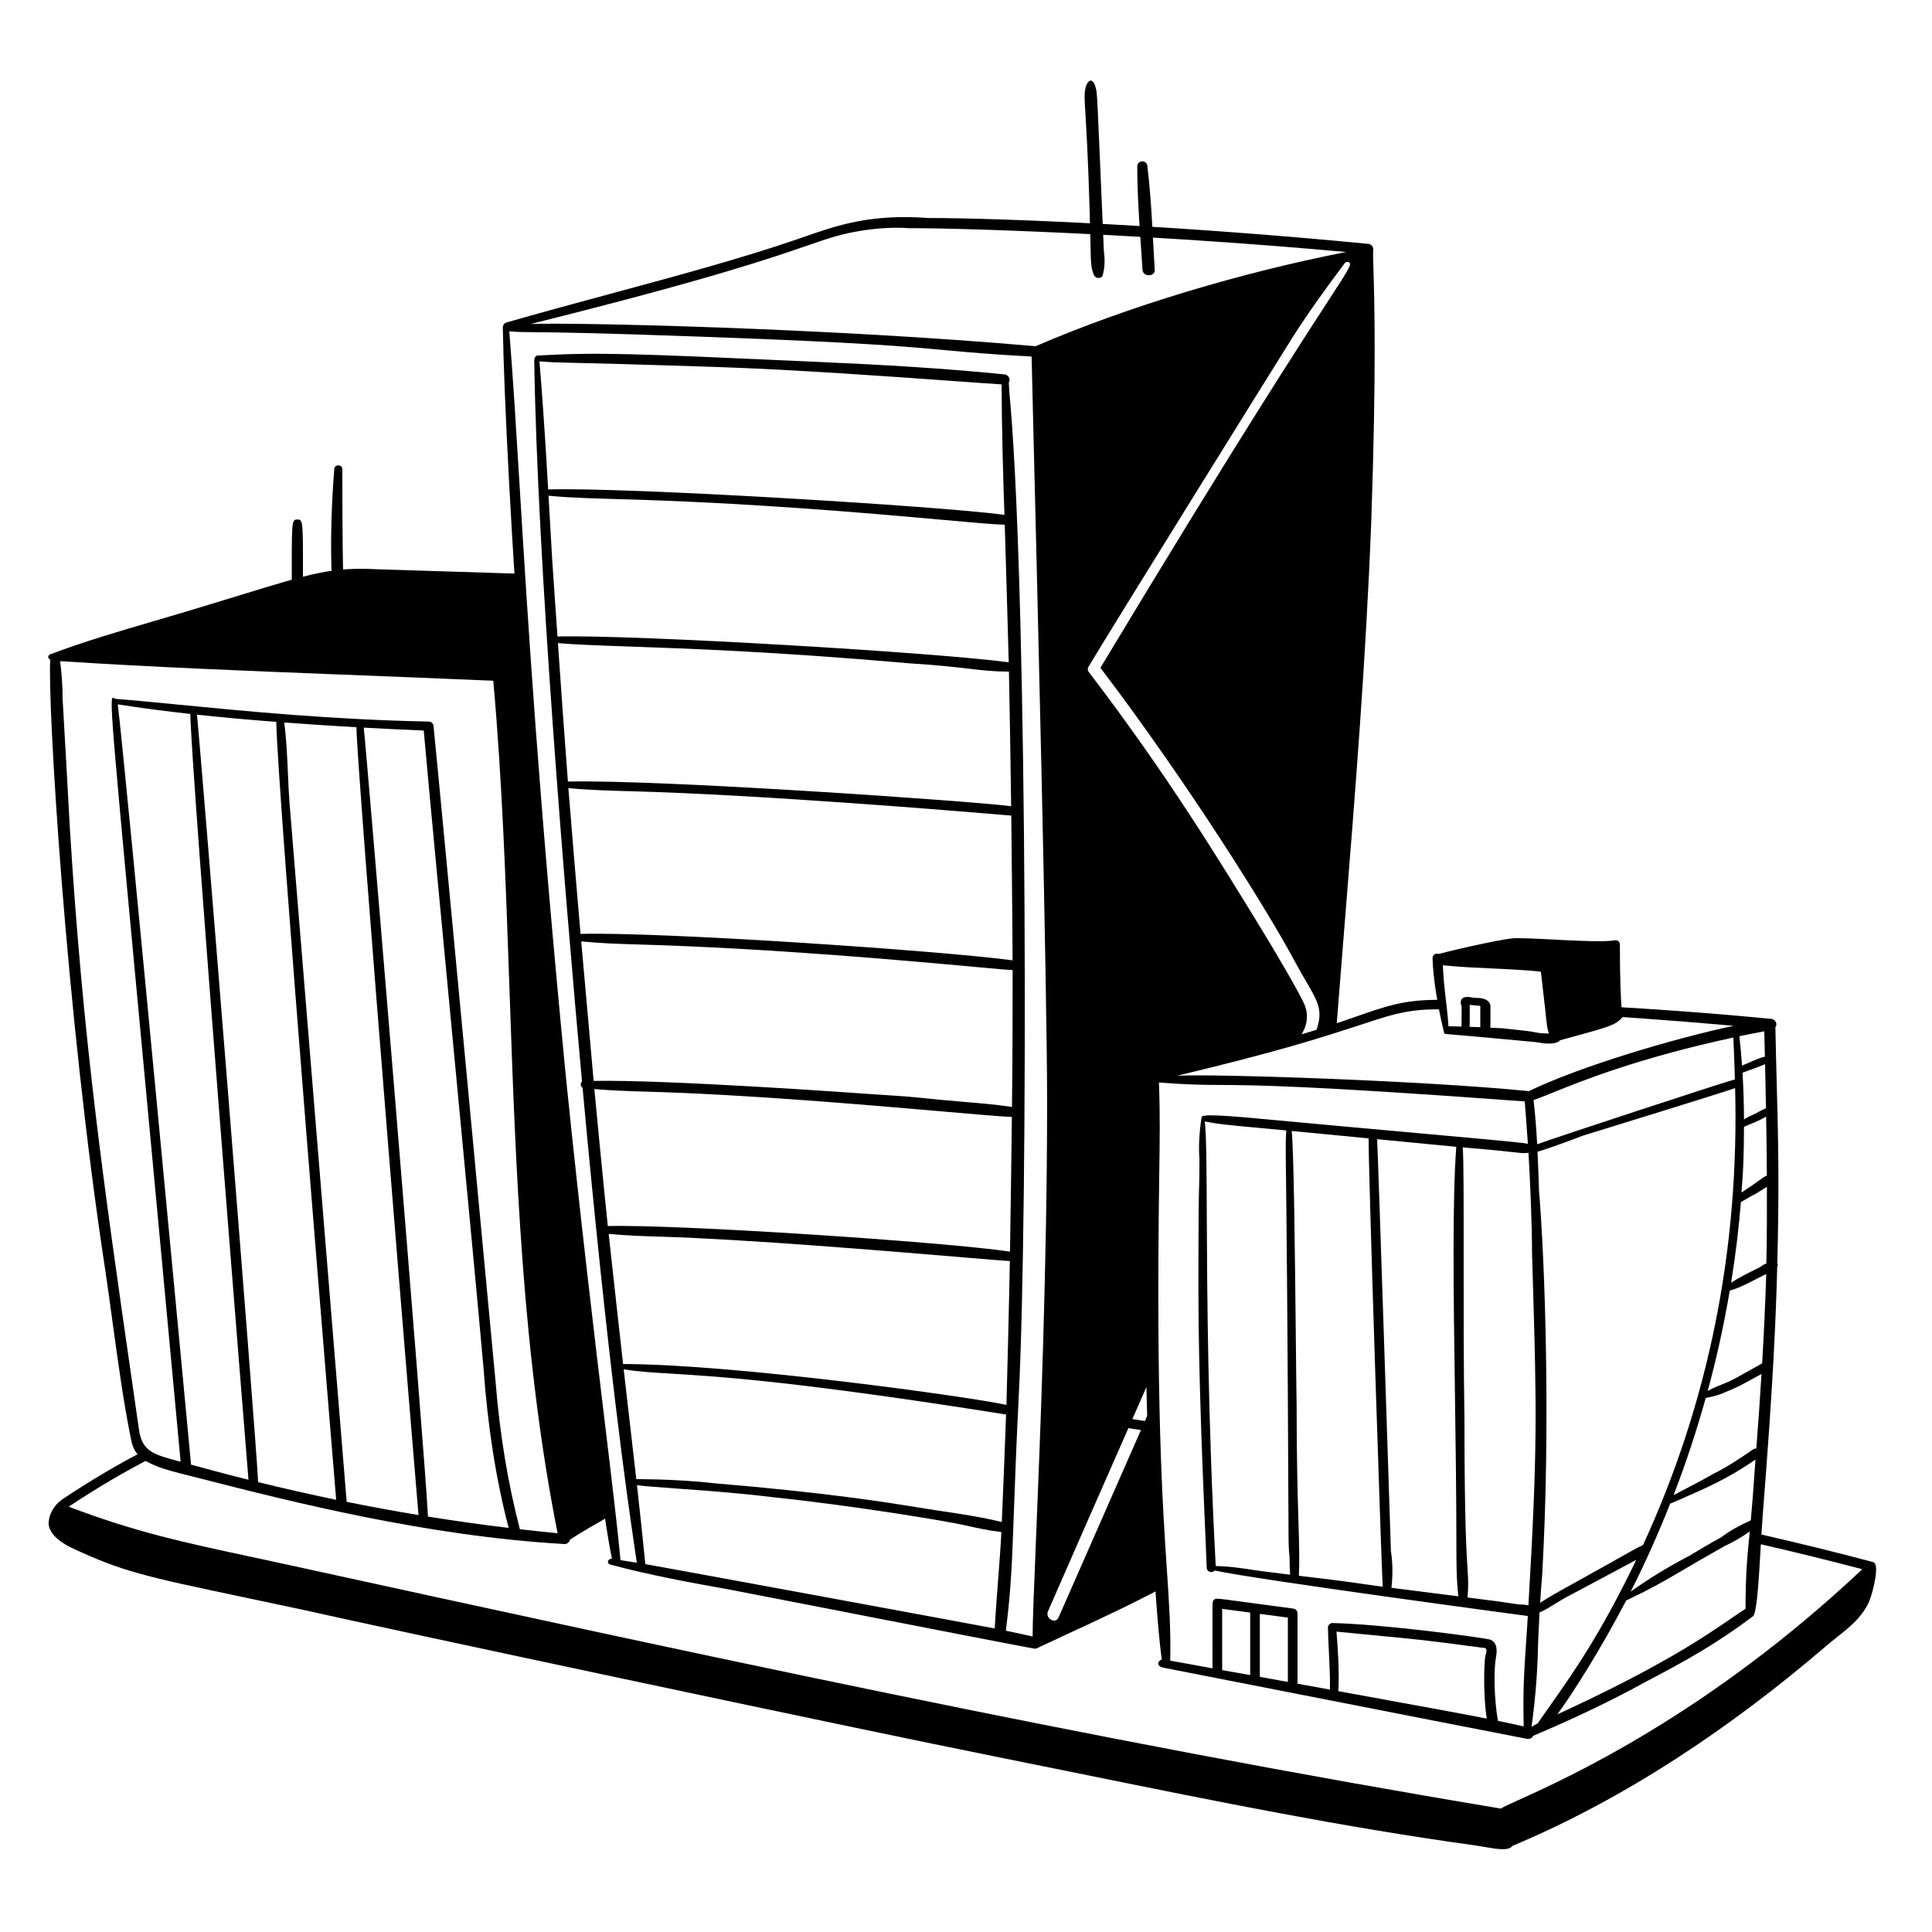<svg width="300" height="300" viewBox="0 0 300 300" fill="none" xmlns="http://www.w3.org/2000/svg">
<path fill-rule="evenodd" clip-rule="evenodd" d="M22.177 225.388C18.203 227.452 14.111 229.86 9.799 232.735C7.51 234.262 7.501 236.554 7.563 236.8C7.885 238.57 9.816 239.697 11.103 240.339C19.006 244.044 22.514 244.783 37.72 247.992V247.993C40.452 248.569 43.562 249.225 47.143 249.993C59.211 252.727 131.611 268.173 155.745 273C160.098 273.87 164.458 274.756 168.826 275.644C188.673 279.678 208.666 283.741 228.79 286.515C229.356 286.593 229.926 286.692 230.482 286.788C232.468 287.133 234.255 287.442 234.849 286.63C252.507 279.229 268.881 268.149 283.333 255.786C283.914 255.277 284.53 254.787 285.151 254.293C287.286 252.597 289.471 250.86 290.412 248.223C290.812 247.104 291.955 242.854 290.863 242.565H290.862C285.264 241.065 279.171 239.572 272.703 238.096L272.589 239.598C278.437 240.939 283.993 242.298 289.177 243.667C265.206 266.233 243.231 276.151 235.753 279.526C234.199 280.228 233.271 280.648 233.082 280.839C169.879 270.331 106.307 256.44 44.805 242.998L44.368 242.904C42.441 242.482 40.62 242.092 38.88 241.719H38.874C28.526 239.5 20.995 237.888 10.668 233.958C15.176 230.955 19.439 228.468 23.581 226.351C23.04 226.065 22.558 225.744 22.177 225.388ZM83.286 209.031C85.371 209.286 88.062 209.619 91.281 210.025C91.221 209.509 91.161 208.995 91.102 208.479C87.892 208.078 85.209 207.753 83.132 207.507C83.183 208.015 83.234 208.522 83.286 209.031ZM162.646 218.343C162.628 218.847 162.609 219.346 162.588 219.838C168.019 220.65 173.566 221.496 179.181 222.372C179.161 221.869 179.143 221.368 179.124 220.866C173.551 219.994 168.043 219.153 162.646 218.343Z" fill="black"/>
<path fill-rule="evenodd" clip-rule="evenodd" d="M80.628 89.088C83.57 138.045 88.145 186.909 94.414 235.555C92.306 236.757 90.288 237.913 88.519 239.062C88.429 239.439 88.077 239.761 87.69 239.761C66.232 238.537 45.179 233.169 31.469 229.671C30.162 229.338 28.923 229.021 27.756 228.727C21.012 227.029 20.702 225.397 20.223 222.871C20.195 222.727 20.167 222.58 20.137 222.429C19.133 217.36 18.335 211.545 17.478 205.3C17.119 202.686 16.75 199.996 16.351 197.254C10.167 156.852 7.365 108.795 7.803 102.432C7.252 102.197 7.533 101.618 7.839 101.589C13.082 99.609 18.509 98.022 23.756 96.488L23.776 96.482C29.405 94.836 33.804 93.486 37.369 92.392C48.593 88.949 51.55 88.042 58.576 88.394C58.576 88.394 69.201 88.727 80.628 89.088ZM29.665 227.425C29.892 227.487 30.115 227.548 30.335 227.608C32.584 228.225 34.65 228.792 38.584 229.776C38.569 229.626 29.646 119.262 29.556 110.862C25.507 110.415 21.823 109.928 18.285 109.371C19.336 117.546 29.628 227.023 29.665 227.425ZM30.582 110.973C30.945 113.717 39.72 222.442 40.083 230.139V230.14C44.115 231.13 48.154 232.054 52.201 232.888C52.186 232.734 42.963 121.376 42.904 112.095C38.685 111.768 34.789 111.425 30.582 110.973ZM44.711 120.114C44.776 121.635 44.841 123.148 44.952 124.644H44.953L53.83 233.206C57.547 233.953 61.267 234.643 64.986 235.258C64.8 233.418 55.414 119.63 55.345 112.926C51.534 112.71 47.793 112.463 44.131 112.185C44.484 114.823 44.598 117.481 44.711 120.114ZM56.484 112.988C56.794 115.182 66.022 226.063 66.457 235.497C70.636 236.166 74.814 236.754 78.984 237.255C77.014 229.702 75.732 221.553 75.075 212.361C74.344 204.004 72.358 183.099 70.384 162.315C68.445 141.905 66.517 121.611 65.8 113.436C62.659 113.31 59.557 113.156 56.484 112.988ZM76.969 214.737C77.613 222.771 78.888 230.395 80.728 237.456C82.683 237.679 84.636 237.895 86.586 238.081C81.084 210.397 80.086 181.638 79.105 153.405C78.544 137.232 77.988 121.231 76.596 105.705C67.71 105.326 60.03 105.024 53.037 104.748C36.954 104.116 24.499 103.626 9.331 102.665C9.573 104.486 9.718 106.407 9.718 108.41C9.798 109.524 10.843 128.505 10.843 128.505C12.856 161.397 16.088 183.843 20.459 214.207C20.821 216.718 21.19 219.283 21.567 221.911C22.067 225.397 23.729 225.837 28.031 226.975L28.047 226.978C17.846 117.051 16.781 108.512 17.531 108.349C17.635 108.327 17.774 108.467 17.929 108.518C20.833 108.745 24.197 109.073 27.957 109.44C38.294 110.45 51.624 111.751 66.613 112.046C66.904 112.046 67.317 112.316 67.317 112.754C68.203 121.313 76.969 214.737 76.969 214.737Z" fill="black"/>
<path d="M46.176 80.671C45.215 80.671 45.308 80.863 45.308 92.32C45.308 93.261 47.045 93.798 47.045 92.32C47.045 80.935 47.138 80.671 46.176 80.671Z" fill="black"/>
<path d="M53.48 93.285C53.48 92.071 53.158 93.276 53.158 72.852C53.158 72.075 51.916 72.069 51.904 72.841C50.911 85.287 51.744 92.922 51.744 93.768C51.744 98.002 54.269 97.905 53.481 93.285H53.48Z" fill="black"/>
<path d="M171.412 39.055C170.308 13.835 170.424 14.512 170.098 13.46C169.554 11.686 168.646 12.707 168.471 14.098C168.219 16.12 168.903 18.154 169.354 38.904C169.383 40.192 169.354 41.524 169.86 42.705C170.212 43.41 171.205 43.239 171.25 42.64C171.54 41.611 171.597 40.332 171.412 39.055Z" fill="black"/>
<path d="M178.17 25.872C178.17 24.783 176.594 24.783 176.594 25.872C176.594 31.17 177.081 36.58 177.399 41.8C177.399 43.101 179.505 43.02 179.297 41.787C178.985 36.651 178.815 31.176 178.17 25.873V25.872Z" fill="black"/>
<path fill-rule="evenodd" clip-rule="evenodd" d="M213.239 38.826C213.284 38.457 213.072 38.001 212.559 37.875C183.305 35.028 155.537 33.852 144.176 33.852C135.175 33.188 130.031 34.978 124.79 36.802C124.453 36.919 124.116 37.036 123.777 37.153C115.238 40.096 104.951 42.875 94.708 45.642C89.256 47.114 83.816 48.584 78.659 50.073C78.309 50.173 78.072 50.496 78.078 50.859C78.455 72.478 82.488 138.969 90.291 207.04C93.331 233.563 94.624 240.032 94.933 241.582C95.007 241.946 95.025 242.038 94.998 242.054C94.989 242.059 94.976 242.056 94.957 242.051C94.948 242.05 94.938 242.047 94.926 242.045C94.458 242.045 94.035 242.747 94.868 242.971C100.977 244.616 107.319 245.758 113.452 246.862C114.369 247.028 121.778 248.473 130.447 250.163H130.45L130.452 250.165C143.11 252.632 158.454 255.625 160.209 255.925C160.296 255.94 160.368 255.953 160.431 255.965C160.59 255.995 160.683 256.013 160.775 256.006C160.902 255.995 161.027 255.935 161.324 255.791C161.411 255.749 161.511 255.701 161.633 255.643C163.053 254.972 164.523 254.293 166.043 253.589H166.044C170.411 251.57 175.187 249.362 180.348 246.635C179.832 237.427 179.345 227.651 179.018 217.843C172.037 233.729 165.897 247.702 164.414 251.065C164.006 252.301 162.275 251.336 162.711 250.247C163.647 248.065 170.808 231.773 178.881 213.422C178.421 197.08 178.458 180.878 179.597 167.308C179.597 167.308 195.033 163.322 201.743 161.479C201.903 161.113 202.055 160.769 202.196 160.448C202.964 159.215 203.162 157.654 202.671 156.266C202.086 154.615 197.406 146.787 196.778 145.758L196.532 145.354C189.251 133.42 181.248 120.304 169.079 104.364C168.875 104.167 168.84 103.713 169.076 103.449C171.809 98.787 199.476 54.31 200.763 52.298C203.315 48.31 205.835 44.831 208.835 40.833C208.949 40.682 209.366 40.59 209.546 40.776L209.547 40.777C209.88 41.121 209.376 41.897 206.22 46.755C201.69 53.727 191.697 69.109 170.871 103.696C184.452 121.566 196.901 141.496 200.99 149.166C201.681 150.463 202.302 151.523 202.833 152.432C204.846 155.872 205.592 157.145 204.101 160.811C205.148 160.496 206.304 160.099 207.509 159.67C207.914 154.447 208.335 149.207 208.758 143.953C210.428 123.199 212.115 102.212 212.924 81.064C213.744 57.531 213.41 46.445 213.266 41.701C213.218 40.091 213.191 39.211 213.239 38.824V38.826ZM154.46 252.869C152.537 252.485 103.316 243.409 100.206 242.876C99.822 238.951 99.371 234.761 98.907 230.615C100.115 230.782 102.322 230.941 105.096 231.14C109.357 231.446 114.955 231.85 120.321 232.52C132.329 233.77 147.008 236.192 149.898 236.86C151.623 237.257 153.581 237.676 155.493 237.893C155.417 239.692 155.196 242.581 154.973 245.504C154.767 248.209 154.559 250.943 154.46 252.869ZM142.741 234.104H142.739C137.847 233.306 128.499 231.784 110.717 230.302C107.123 229.903 103.199 229.702 98.801 229.67C98.518 227.161 97.755 220.534 97.256 216.205L97.256 216.203C97.069 214.577 96.919 213.275 96.846 212.639C99.164 212.993 101.284 213.122 104.224 213.299C111.474 213.737 123.714 214.477 156.224 219.647C156.027 225.25 155.792 230.852 155.558 236.333C152.513 235.592 149.1 235.063 145.16 234.488V234.487C144.508 234.392 143.713 234.263 142.741 234.104ZM95.283 77.481C116.549 78.042 135.217 79.719 146.283 80.713C151.121 81.148 154.505 81.452 156.018 81.475C156.044 82.234 156.587 100.569 156.635 102.846C145.844 101.353 98.858 98.536 86.565 98.833C86.353 95.658 86.219 93.787 86.107 92.231C85.869 88.928 85.733 87.042 85.178 77.103C85.176 77.081 85.172 77.063 85.169 77.047C85.165 77.028 85.161 77.013 85.167 77.003C85.182 76.974 85.27 76.982 85.614 77.014C86.449 77.093 88.795 77.314 95.282 77.481H95.283ZM85.115 75.997C84.627 67.048 84.005 58.792 83.763 56.109C85.61 56.258 85.978 56.267 88.805 56.333C91.842 56.403 97.721 56.539 111.329 56.988C123.298 57.381 138.634 58.487 148.184 59.176C151.409 59.409 153.975 59.594 155.528 59.688C155.549 66.448 155.745 73.26 155.967 79.941C145.935 78.601 97.662 75.646 85.116 75.997H85.115ZM141.248 103.002C145.563 103.272 148.267 103.583 150.428 103.832C152.696 104.094 154.365 104.286 156.668 104.289C156.809 111.258 156.917 118.26 157.01 125.194C151.337 124.417 102.429 121.021 88.184 121.36C87.644 114.228 87.119 107.029 86.636 99.861C89.218 100.095 92.71 100.216 97.404 100.38C106.635 100.701 120.512 101.183 141.249 103.002H141.248ZM97.65 122.853C118.084 123.384 149.088 125.979 155.751 126.537C156.504 126.6 156.947 126.637 157.028 126.642C157.061 129.108 157.218 144.162 157.232 149.119C145.923 147.609 102.753 144.681 90.146 145.015C89.775 140.857 88.517 125.781 88.257 122.376C91.398 122.676 94.571 122.77 97.649 122.853H97.65ZM151.449 150.146H151.451C154.605 150.434 156.66 150.623 157.238 150.637C157.251 157.711 157.22 164.81 157.139 171.887C154.634 171.506 152.025 171.29 149.498 171.082L149.457 171.077C146.417 170.828 145.032 170.683 143.874 170.561C142.169 170.383 140.959 170.255 135.675 169.922L135.502 169.91C132.979 169.729 103.618 167.624 92.18 167.843L90.252 146.179C93.279 146.482 96.312 146.577 99.252 146.661L99.251 146.662C119.645 147.241 141.269 149.217 151.449 150.146ZM100.371 169.508C115.974 169.951 134.412 171.551 146.166 172.571H146.167C151.475 173.033 155.418 173.375 157.122 173.438C157.041 180.052 156.951 187.147 156.833 194.351C146.628 192.835 105.258 190.096 94.382 190.381C93.674 183.743 92.331 169.573 92.291 169.109C95.01 169.345 97.728 169.433 100.371 169.508ZM102.701 192.032C115.826 192.421 138.269 194.297 149.716 195.254C153.681 195.586 156.327 195.806 156.809 195.817C156.72 201.004 156.356 215.888 156.279 218.153C150.995 216.961 114.33 211.841 96.752 211.805C96.594 210.421 95.09 196.963 94.514 191.596C97.196 191.861 99.986 191.954 102.701 192.034V192.032ZM156.188 253.217C157.592 253.507 158.972 253.799 160.343 254.11C160.343 251.894 160.554 246.736 160.847 239.578C161.511 223.364 162.594 196.897 162.594 171.155C162.594 152.987 161.075 91.53 160.451 66.295V66.292C160.29 59.804 160.19 55.711 160.188 55.365C153.693 55.01 150.242 54.692 146.7 54.367C140.462 53.792 133.949 53.193 110.037 52.321C91.733 51.654 85.935 51.608 83.033 51.585C81.369 51.572 80.656 51.567 79.085 51.456C79.677 58.868 80.153 66.689 80.709 75.812C81.962 96.376 83.619 123.557 87.908 167.594C90.179 189.758 92.335 207.709 93.939 221.063C95.065 230.438 95.919 237.547 96.35 242.257C97.193 242.38 98.036 242.518 98.879 242.656C98.805 242.108 98.691 241.333 98.54 240.304C97.458 232.915 94.458 212.44 90.461 168.908C90.08 168.742 90.146 168.082 90.371 167.933C87.647 138.033 83.414 86.655 82.961 56.046C82.94 55.47 83.229 55.218 83.507 55.203C93.012 54.67 98.943 54.936 123.452 56.036L127.434 56.215C136.773 56.634 146.424 57.165 156.086 58.147C156.644 58.284 156.957 58.927 156.645 59.409C156.68 60.395 156.762 61.287 156.843 62.174C156.873 62.507 156.903 62.839 156.932 63.175C159.57 95.016 159.615 188.294 158.214 216.304C157.812 224.354 157.605 230.102 157.44 234.653C157.157 242.53 157.002 246.812 156.188 253.217ZM160.806 53.761C128.496 50.925 89.15 50.041 82.4 50.31C110.022 43.428 119.832 40.04 125.377 38.126C128.887 36.913 130.687 36.291 134.214 35.748C136.724 35.389 139.034 35.281 141.101 35.428C151.697 35.428 180.828 36.558 209.025 39.13C193.058 42.255 175.383 47.473 160.806 53.761Z" fill="black"/>
<path fill-rule="evenodd" clip-rule="evenodd" d="M223.857 155.258C218.208 155.186 215.389 156.172 210.621 157.84C207.685 158.866 204.01 160.151 198.481 161.608C196.389 162.182 194.205 162.742 191.976 163.312C187.761 164.39 183.393 165.508 179.212 166.849C179.01 166.913 178.869 167.098 178.857 167.311C177.916 186.251 177.249 203.243 178.686 234.397C178.9 239.324 179.652 252.578 180.408 257.681C180.189 257.749 179.881 257.984 179.854 258.274C179.821 258.619 180.138 258.859 180.796 258.986C182.113 259.24 189.676 260.723 198.865 262.525C214.444 265.579 234.697 269.549 237.109 270.004C237.523 270.082 237.885 269.905 238.063 269.542C243.667 267.167 249.955 264.25 255.277 261.293C261.828 257.846 266.307 255.401 272.226 250.955C272.812 250.369 273.102 245.368 273.384 240.476C273.498 238.531 273.609 236.603 273.738 234.977C275.392 214.085 275.772 204.16 275.968 196.669C276.096 196.489 276.075 196.372 275.979 196.207C276.297 183.65 276.12 176.953 275.893 168.392C275.823 165.698 275.746 162.82 275.679 159.515L275.682 159.517C276.016 159.067 275.772 158.375 275.148 158.222C261.699 156.911 249.628 156.229 240.723 155.849C240.783 156.338 240.843 156.827 240.906 157.316C250.488 157.756 258.652 158.366 269.206 159.284C259.722 161.306 245.25 165.629 237.402 169.432C221.313 167.809 188.355 166.712 182.784 167.044C198.808 163.187 204.304 161.399 211.809 158.957C212.119 158.857 212.431 158.755 212.749 158.651H212.748L212.793 158.636C216.166 157.54 219.001 156.619 223.962 156.742C223.993 156.742 224.025 156.743 224.056 156.743C223.986 156.248 223.92 155.753 223.857 155.258ZM272.688 183.629C273.919 182.746 274.015 182.678 274.357 182.552H274.359C274.338 179.497 274.302 176.447 274.246 173.396C273.574 173.774 272.974 174.073 271.911 174.502C271.525 174.655 271.446 174.694 271.365 174.734C271.282 174.775 271.198 174.817 270.807 174.974C270.786 183.43 270.3 185.075 270.46 185.141C270.502 185.158 270.585 185.072 270.729 184.97L270.787 184.93C271.17 184.663 271.561 184.39 271.951 184.156C272.235 183.953 272.478 183.779 272.688 183.629ZM273.076 172.654C273.439 172.451 273.808 172.247 274.222 172.081C274.179 169.793 274.132 167.521 274.08 165.248C273.501 165.493 272.473 165.887 270.579 166.568C270.721 168.923 270.793 171.353 270.807 173.827C271.17 173.591 271.554 173.372 271.984 173.2C272.37 173.045 272.721 172.85 273.076 172.654ZM274.051 164.077L273.96 160.142C272.695 160.373 271.408 160.627 270.093 160.904C270.258 162.386 270.39 163.915 270.498 165.472C270.837 165.326 271.15 165.191 271.443 165.064C272.596 164.563 273.409 164.21 274.051 164.077ZM252.342 241.396C254.088 240.412 254.092 240.409 255.127 239.918V239.917C265.266 217.876 270.088 194.149 269.428 168.956C267.369 169.705 245.749 176.357 245.749 176.357C245.53 176.443 240.811 178.262 238.746 178.835C238.843 180.845 238.986 184.985 238.986 184.985C239.908 196.037 240.781 221.531 239.469 244.535C239.343 245.996 239.244 247.426 239.157 248.876C240.151 248.231 241.174 247.625 242.193 247.061C248.044 243.82 250.837 242.245 252.342 241.396ZM238.128 170.815C238.392 173.087 238.564 175.387 238.692 177.683V177.682C240.574 176.954 267.828 167.99 269.397 167.611C269.331 165.458 269.251 163.291 269.157 161.104C254.4 164.294 245.721 167.8 241.051 169.687C239.803 170.191 238.842 170.579 238.128 170.815ZM192.043 259.736C192.934 259.894 193.801 260.048 194.128 260.107V250.402L189.777 249.824V259.333C190.177 259.405 191.122 259.573 192.043 259.736ZM195.628 260.38L199.98 261.169V251.18L195.628 250.603V260.38ZM207.525 253.357C207.724 255.664 208.006 259.759 207.807 262.598H207.808C224.062 265.576 226.441 266 228.814 266.461C229.422 266.579 230.028 266.699 230.868 266.866C230.301 263.402 230.425 258.197 230.659 257.029C230.667 256.988 230.682 256.96 230.698 256.927C230.746 256.832 230.814 256.699 230.815 256.148C230.704 255.874 230.425 255.851 230.074 255.851C221.988 254.74 219.409 254.497 214.564 254.039C212.7 253.864 210.501 253.657 207.525 253.357ZM232.593 267.215C233.926 267.488 235.264 267.769 236.595 268.075L236.599 268.079C236.455 262.523 236.7 258.977 236.968 255.086C237.06 253.772 237.153 252.418 237.235 250.933C237.085 250.915 195.094 245.296 188.614 243.866C188.211 244.327 187.377 244.109 187.377 243.401C187.347 242.464 187.272 240.716 187.171 238.387C186.801 229.84 186.09 213.457 186.09 200.443C186.09 187.748 186.153 185.746 186.199 184.255C186.228 183.368 186.25 182.663 186.25 180.008C186.103 178.12 186.214 175.882 186.571 173.552C186.582 173.371 186.708 173.276 186.832 173.276C186.849 173.276 186.865 173.285 186.88 173.296C186.889 173.302 186.898 173.306 186.907 173.311C187.243 172.91 194.536 173.606 195.706 173.719C195.762 173.725 195.804 173.728 195.831 173.731C203.524 174.455 211.429 175.165 218.248 175.778C228.576 176.705 236.412 177.409 237.249 177.602C237.069 174.946 236.868 172.36 236.761 171.028C203.107 168.55 195.003 168.505 189.562 168.473C186.72 168.458 184.606 168.446 179.958 168.094C180.147 172.673 180.082 177.37 180.013 181.918C179.479 218.129 180.511 233.578 181.197 243.821C181.555 249.184 181.818 253.12 181.711 257.863C183.279 258.133 187.633 258.941 188.277 259.061C188.277 249.292 188.193 248.726 188.433 248.489C188.461 248.462 188.494 248.438 188.532 248.405C188.566 248.374 188.593 248.347 188.623 248.324C188.911 248.104 189.508 248.285 200.829 249.781C201.201 249.83 201.48 250.148 201.48 250.525V261.443L206.508 262.361C206.562 260.894 206.46 258.773 206.356 256.607C206.293 255.289 206.229 253.954 206.199 252.742C206.188 252.293 206.611 252.016 206.907 252.023C214.825 252.212 229.864 254.216 231.417 254.605C232.674 255.14 232.423 256.61 232.257 257.584C231.97 259.255 231.964 263.476 232.593 267.215ZM213.838 176.893C213.96 178.355 215.979 240.82 215.979 240.82V240.821C216.267 242.678 216.285 244.651 216.061 246.556L226.452 247.876C226.152 245.224 226.147 242.693 226.147 240.02C226.147 232.232 226.03 224.014 225.918 216.043C225.705 200.969 225.504 186.781 226.126 178.072L213.838 176.893ZM201.213 207.613C201.259 212.104 201.298 215.93 201.337 218.135C201.337 226.783 201.505 232.382 201.627 236.435C201.736 240.071 201.807 242.461 201.687 244.688C207.744 245.389 209.908 245.705 211.744 245.974C212.665 246.107 213.504 246.23 214.708 246.383C214.585 245.587 212.406 179.668 212.524 176.767L200.574 175.615C200.911 178.627 201.087 195.524 201.213 207.613ZM187.083 174.143C189.241 174.563 190.924 174.718 195.046 175.096C196.339 175.214 197.872 175.354 199.737 175.532C199.624 177.116 199.627 177.407 199.689 182.689C199.767 189.265 199.935 203.579 200.083 237.766C200.083 237.857 200.083 237.949 200.085 238.04C200.089 239.26 200.095 240.605 200.244 241.789C200.244 242.743 200.266 243.617 200.331 244.519C200.052 244.481 199.411 244.402 198.654 244.307C197.287 244.138 195.543 243.922 194.872 243.818C192.876 243.511 190.816 243.2 188.778 243.179C187.539 219.944 187.447 200.968 187.389 188.623C187.353 181.291 187.329 176.297 187.083 174.143ZM235.758 249.128C236.265 249.128 236.8 249.175 237.328 249.259H237.33C238.777 224.891 238.594 218.615 238.032 199.247C237.987 197.746 237.942 196.166 237.894 194.494C237.894 190.016 237.568 182.633 237.339 179.014C236.509 179.08 236.505 179.08 235.413 178.955C234.333 178.831 232.188 178.586 227.131 178.165C227.281 179.749 227.278 186.616 227.274 195.013C227.271 203.173 227.266 212.779 227.401 220.387C227.401 236.297 227.715 241.15 227.88 243.685C227.986 245.324 228.03 245.993 227.884 248.057C230.971 248.449 231.798 248.549 232.623 248.663C233.283 248.756 233.941 248.858 235.758 249.128ZM237.814 268.151C238.192 267.923 238.482 267.761 238.773 267.611H238.774C239.44 266.63 240.139 265.639 240.876 264.595C244.315 259.715 248.574 253.673 254.074 242.213C253.452 242.56 243.051 248.101 243.051 248.101C242.616 248.342 242.149 248.63 241.669 248.926C240.808 249.457 239.899 250.018 239.034 250.399C239.058 250.442 239.011 251.356 238.956 252.452C238.903 253.487 238.843 254.686 238.825 255.475C238.744 259.16 238.509 263.113 237.814 268.151ZM268.813 251.312C269.664 250.727 270.388 250.229 271.042 249.814L271.041 249.812C271.06 244.328 271.302 241.889 271.587 239.006C271.624 238.618 271.665 238.22 271.704 237.808C270.49 238.655 269.209 239.428 267.814 240.062C264.558 241.894 262.513 243.098 260.916 244.039C258.115 245.686 256.687 246.527 252.514 248.527C248.532 256.136 244.242 262.912 241.819 266.207C257.839 258.854 264.766 254.093 268.813 251.312ZM267.292 238.696C268.599 237.676 270.082 236.9 271.863 236.081V236.08C272.119 233.339 272.262 231.254 272.388 229.406C272.454 228.44 272.517 227.539 272.587 226.643C269.73 228.592 267.051 230.158 262.342 232.18C262.291 232.202 262.158 232.261 261.972 232.345C261.358 232.621 260.16 233.158 259.339 233.489C257.499 238.141 255.463 242.708 253.209 247.153C255.918 245.204 258.888 243.382 262.308 241.589L262.366 241.555C263.922 240.622 265.54 239.651 267.292 238.696ZM272.26 225.034C272.406 224.936 272.568 224.911 272.719 224.947V224.945C273.031 220.904 273.3 217.045 273.526 213.344L273.345 213.445C270.393 215.083 269.718 215.458 267.324 216.416C266.548 216.727 265.848 216.871 265.27 216.989C265.128 217.018 264.994 217.045 264.868 217.073C263.445 222.181 261.78 227.221 259.873 232.163C260.029 232.075 260.415 231.875 260.946 231.599C262.182 230.959 264.213 229.906 266.002 228.884C268.318 227.726 270.283 226.402 272.26 225.034ZM273.625 211.705C273.906 206.903 274.116 202.361 274.255 198.02H274.257C274.26 197.9 274.267 197.855 274.254 197.848C274.237 197.839 274.188 197.891 274.054 197.924C273.487 198.209 272.997 198.461 272.559 198.686C270.928 199.525 270.021 199.993 268.597 200.398C267.709 205.64 266.568 210.85 265.171 215.993C265.719 215.692 266.244 215.431 266.835 215.195C267.673 214.859 268.138 214.675 268.591 214.465C269.437 214.072 270.243 213.587 273.381 211.843C273.456 211.772 273.54 211.733 273.625 211.705ZM273.384 196.715C273.634 196.474 273.949 196.313 274.281 196.19V196.192C274.36 192.247 274.381 188.273 274.365 184.288C274.236 184.366 272.67 185.347 272.67 185.347C271.785 185.791 271.044 186.229 270.328 186.658C269.988 190.838 269.479 195.017 268.807 199.175C270.055 198.37 271.162 197.819 272.626 197.093C272.868 196.972 273.12 196.847 273.384 196.715Z" fill="black"/>
<path d="M251.538 146.701C251.538 146.182 251.179 145.845 250.366 146.067C247.141 146.389 239.608 145.687 235.531 145.677C234.462 145.528 226.339 147.34 223.465 148.116C223.362 148.105 223.26 148.098 223.156 148.086C222.714 148.086 222.439 148.35 222.448 148.803C222.516 151.939 223.288 156.483 224.241 160.384C224.263 160.479 224.346 160.549 224.445 160.555C225.588 160.63 238.306 161.785 238.519 161.821C239.634 162.01 241.201 162.292 242.139 161.662C242.302 161.497 241.95 161.613 242.757 161.392C249.931 159.436 250.681 159.234 251.793 158.121C252.16 157.753 251.536 158.121 251.536 146.7L251.538 146.701ZM239.266 150.879C239.338 151.573 239.422 152.268 239.506 152.964C240.267 159.196 240.069 159.114 240.522 160.482C239.578 160.456 239.532 160.533 238.029 160.228C237.487 160.119 237.796 160.17 233.304 159.67C232.663 159.637 232.045 159.61 231.417 159.579C231.444 159.217 231.436 159.151 231.436 156.307C231.436 155.763 231.087 155.332 230.478 155.128C229.632 154.846 229.377 155.05 228.52 154.879C226.998 154.575 226.57 155.256 226.963 156.306C226.963 159.408 226.936 159.129 226.945 159.409C226.273 159.391 225.609 159.363 224.923 159.357C224.712 156.202 224.142 153.034 224.052 149.889C229.15 150.411 234.283 150.357 239.263 150.877L239.266 150.879ZM228.196 159.442C228.232 158.956 228.22 158.665 228.219 156.034C228.427 156.054 229.681 156.18 229.861 156.196V159.504C229.311 159.478 228.747 159.463 228.196 159.444V159.442Z" fill="black"/>
</svg>
